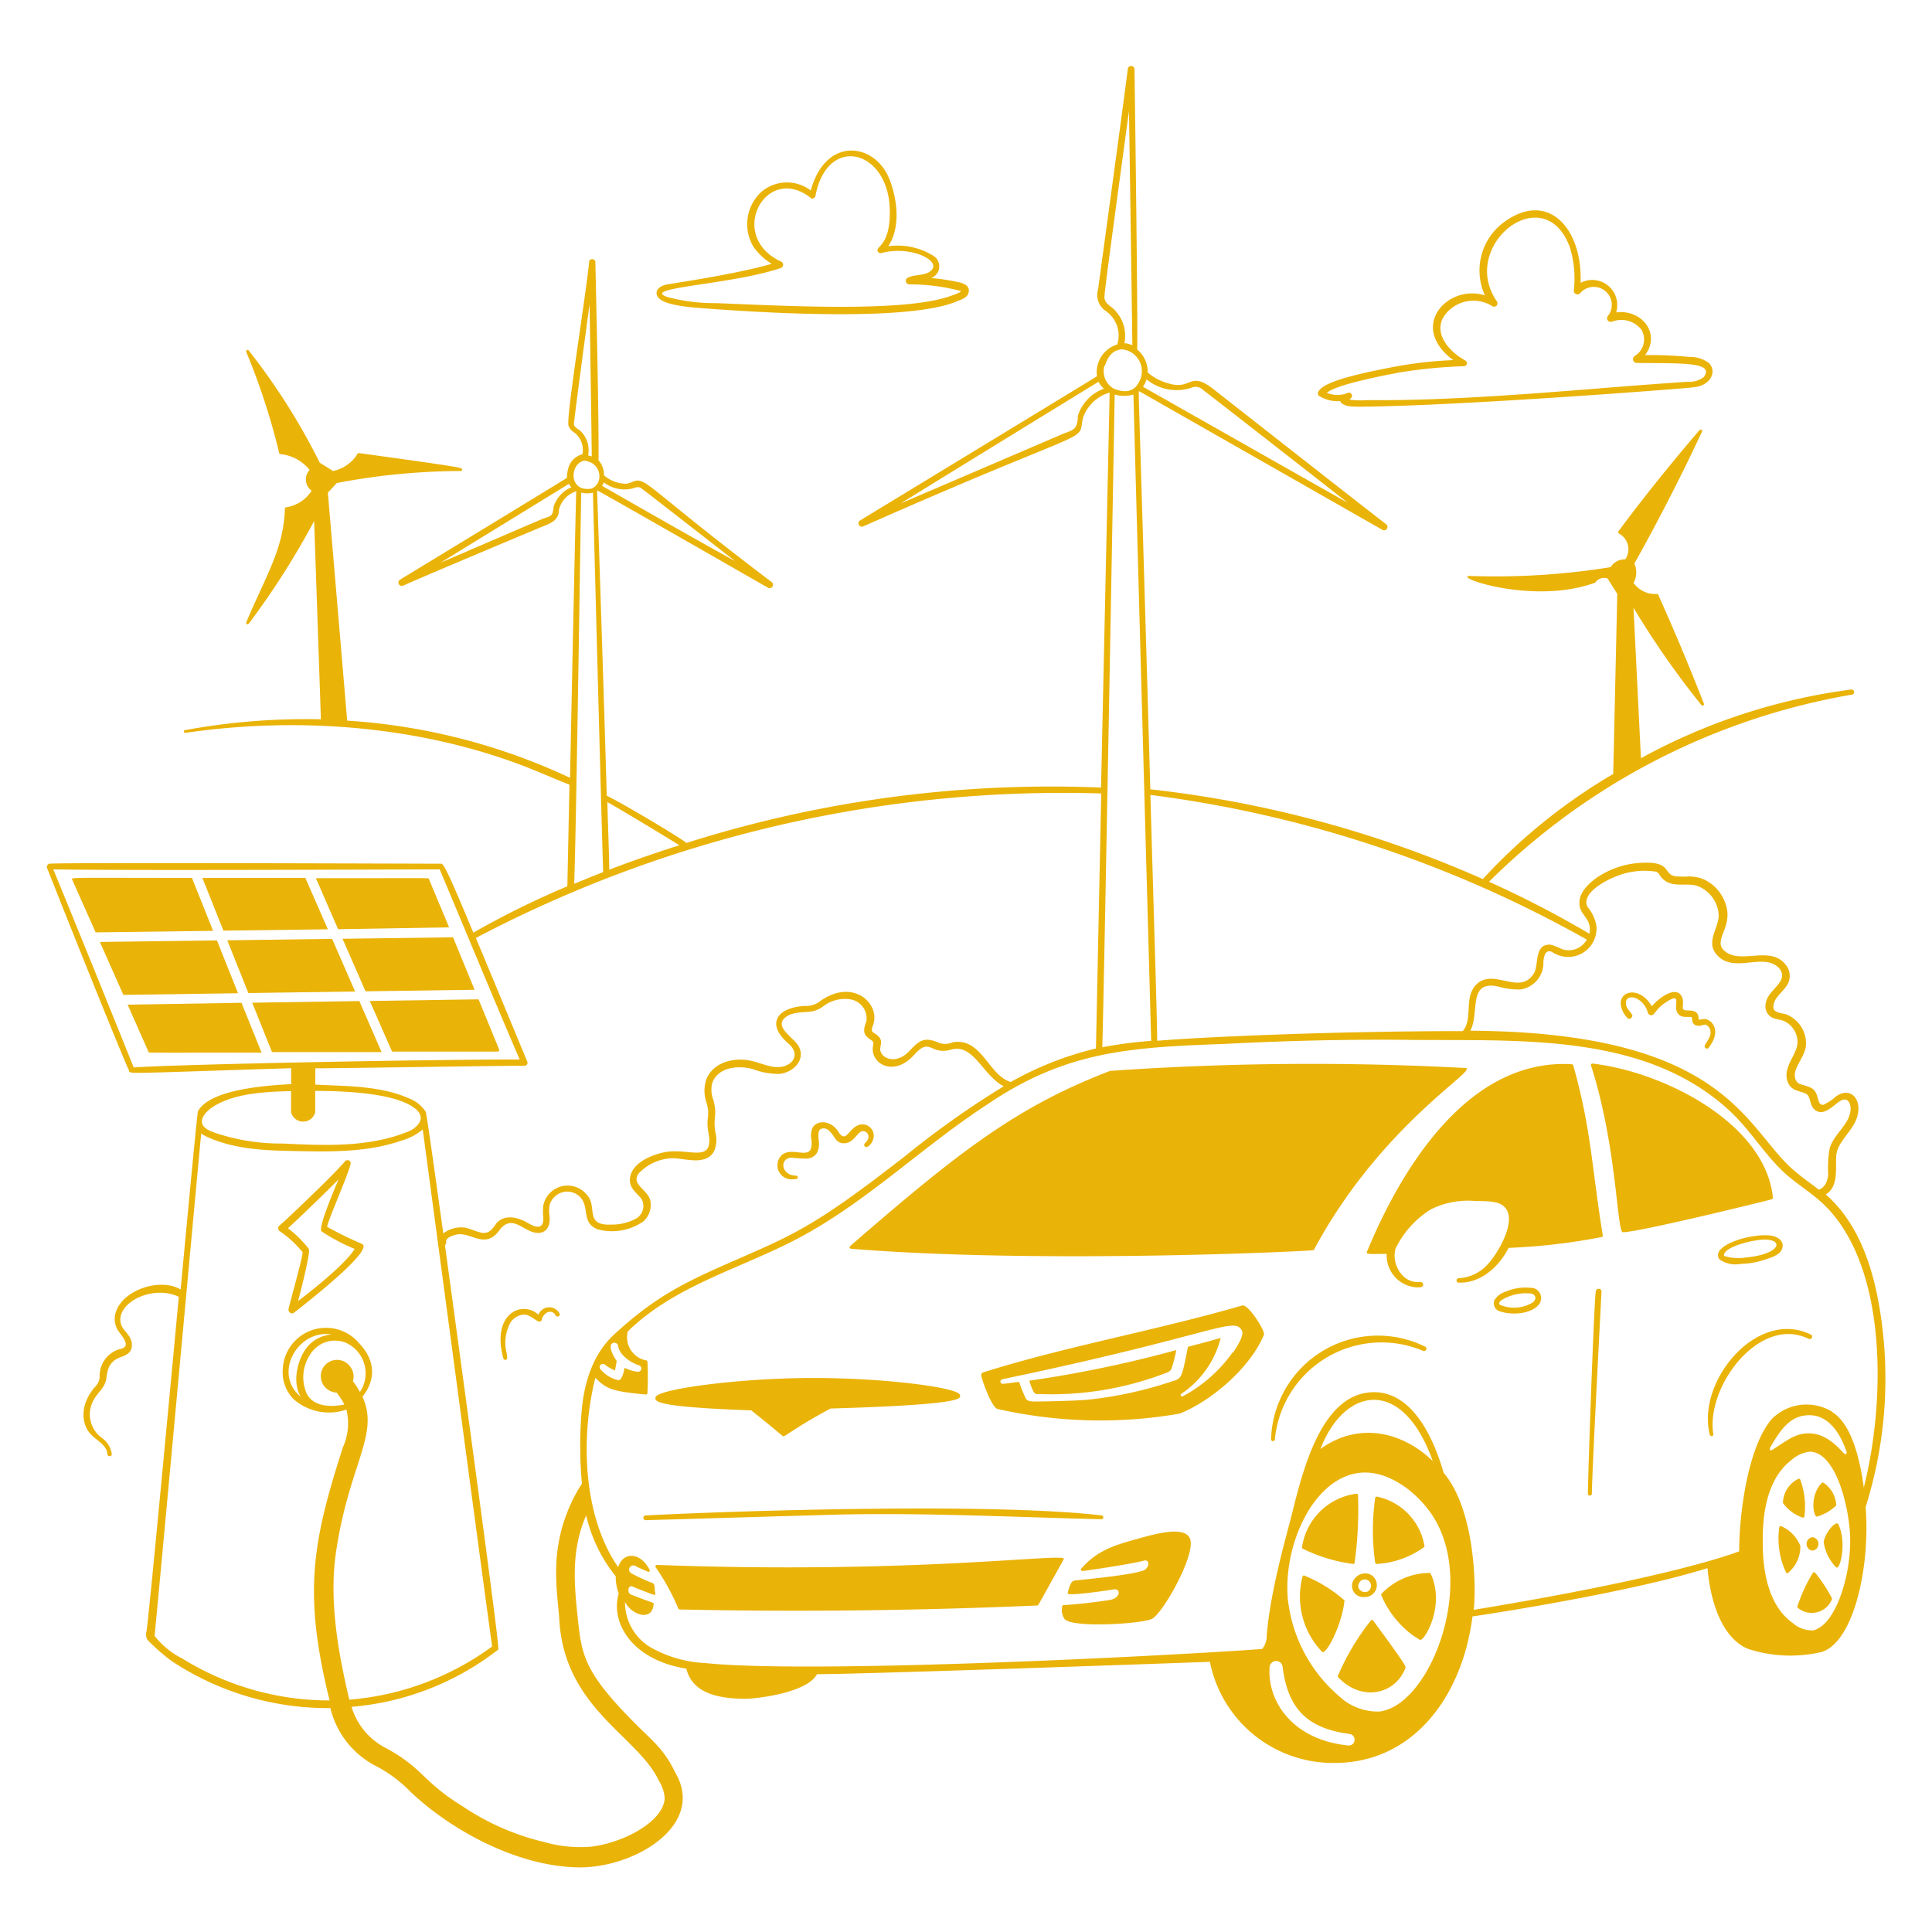 <svg xmlns="http://www.w3.org/2000/svg" viewBox="0 0 400 400" id="Eco-Friendly-Tech-3--Streamline-Milano.svg" height="400" width="400"><desc>Eco Friendly Tech 3 Streamline Illustration: https://streamlinehq.com</desc><g fill="#eab308"><path d="M145 63.78c11.48 0.88 42.12 2.9 52.74 -1.24 1 -0.48 2.7 -0.74 2.84 -2.24s-1.76 -1.8 -2.72 -2c0 0.28 -0.12 0.5 0 0a43.78 43.78 0 0 0 -5.08 -0.74 2.56 2.56 0 0 0 0.48 -4.58 14 14 0 0 0 -9.36 -2c2.68 -4 1.82 -10 0.2 -14 -3.04 -7.46 -13.14 -8.84 -16.24 2.46a8.12 8.12 0 0 0 -10.28 0.34 9.08 9.08 0 0 0 -1.58 11.32 12.68 12.68 0 0 0 3.78 3.52c-7.42 2.16 -20.24 4 -21.72 4.28 -2.22 0.48 -2.46 1.8 -1.82 2.64 1.1 1.46 5.04 1.94 8.76 2.24zm39.22 -19.68c0 7.06 -3.14 6.86 -2.46 8a0.62 0.62 0 0 0 0.7 0.3c6.4 -1.76 13.4 2 9.78 4 -1.28 0.68 -2.92 0.42 -4.36 1.12a0.74 0.74 0 0 0 0.36 1.36 40.32 40.32 0 0 1 10.7 1.38c0 0.24 -0.94 0.62 -2.5 1.14 -10 3.38 -35.56 1.82 -48.24 1.36a37.34 37.34 0 0 1 -10 -1.26c-5.9 -2 13.02 -2.48 23.42 -6a0.72 0.72 0 0 0 0.14 -1.32c-11.4 -5.24 -3.24 -20.44 6 -13.28a0.62 0.62 0 0 0 1.06 -0.3c2.48 -13.16 15.6 -9.52 15.4 3.5zm89.12 38a7.04 7.04 0 0 0 4.14 0.94 0.88 0.88 0 0 0 0.28 0.44c0.86 0.64 1.76 0.72 3.82 0.72 20.52 -0.14 67.26 -3.76 68.92 -4 3.9 -0.34 4.98 -3.46 3.28 -5.06a6.4 6.4 0 0 0 -4 -1.24 82.5 82.5 0 0 0 -9.18 -0.38c3.32 -4.44 -0.68 -9.54 -6 -8.84a5.18 5.18 0 0 0 -7.36 -6.12c0.44 -11.04 -6.52 -19.1 -15.52 -12.8a12.4 12.4 0 0 0 -4.28 15.4c-7.62 -2.42 -16 6.38 -6.56 13.4a83.62 83.62 0 0 0 -12 1.34c-8 1.52 -15.34 3.22 -16 5.38a0.64 0.64 0 0 0 0.46 0.82zm30 -7.5c-2.88 -1.52 -6.48 -5.12 -4.58 -8.8a7.36 7.36 0 0 1 10.2 -2.42 0.7 0.7 0 0 0 0.96 -0.98c-8 -11.46 9.74 -25.66 15.08 -11.26a21.86 21.86 0 0 1 0.84 9.02 0.76 0.76 0 0 0 1.28 0.58 3.72 3.72 0 0 1 5.72 4.76 0.76 0.76 0 0 0 0.86 1.12 5.28 5.28 0 0 1 6.14 1.64 4 4 0 0 1 -1.38 5.44 0.78 0.78 0 0 0 0.4 1.44c8.88 0.14 16.3 -0.32 13.88 2.94a4.8 4.8 0 0 1 -3.2 0.96c-20 1.26 -44.26 4 -66.52 3.8a16.92 16.92 0 0 1 -3.64 -0.1c0.3 -0.3 0.78 -0.6 0.42 -1.16a0.58 0.58 0 0 0 -0.74 -0.24 5.62 5.62 0 0 1 -4.34 0c1.84 -1.76 12.4 -3.72 15.1 -4.24a103.86 103.86 0 0 1 13.24 -1.28 0.62 0.62 0 0 0 0.18 -1.22zM58 254.96a22.16 22.16 0 0 1 4.64 4.28c0.12 0.72 -2.2 8.92 -2.9 11.74 -0.14 0.62 0.58 1.22 1.12 0.82 2.52 -2 17.02 -13.26 14 -14.3a72 72 0 0 1 -7.14 -3.5c0.2 -1.48 5.04 -12.28 4.88 -13.28a0.68 0.68 0 0 0 -1.16 -0.3c-2 2.48 -12.4 12.36 -13.58 13.32a0.74 0.74 0 0 0 0.14 1.22zm8.6 0a39.68 39.68 0 0 0 6.84 3.62c-2.1 3.34 -9.42 9.04 -11.72 10.78 0.66 -2.54 2.58 -10 2.22 -10.8a24.18 24.18 0 0 0 -4.32 -4.26c1.62 -1.46 7.68 -7.26 10.48 -10.14 -2.82 6.62 -4 10.24 -3.54 10.76zm205.4 3.86c14 -26.14 34.5 -37.54 31.38 -37.7a596.26 596.26 0 0 0 -73.56 0.6C210.4 229.18 198.52 238.46 176 258a0.32 0.32 0 0 0 0.18 0.54c39.16 3.2 95.82 0.48 95.82 0.28zm40.34 -0.46a126.24 126.24 0 0 0 19.26 -2.24 0.3 0.3 0 0 0 0.24 -0.34c-2.3 -14.14 -2.38 -22 -6.12 -35.22a0.32 0.32 0 0 0 -0.28 -0.22c-22.44 -1.34 -36.22 23.76 -42.44 38.86 -0.24 0.58 0.84 0.4 4.1 0.4a6.62 6.62 0 0 0 6.32 6.94c0.54 0 1.06 0 1.2 -0.36a0.6 0.6 0 0 0 -0.62 -0.78c-3.62 0.46 -6 -3.8 -5.06 -6.9a19.48 19.48 0 0 1 7.32 -8.12 17.22 17.22 0 0 1 9.22 -1.72c3.42 0 4.92 0.16 6 1.22 2.84 2.74 -1.56 9.86 -3.34 11.74a8.72 8.72 0 0 1 -6.12 3.02 0.46 0.46 0 0 0 0 0.92c4.56 0.12 8.3 -3.24 10.32 -7.2zm23.66 -3.24c3.14 0 27.74 -6 30.82 -6.82a0.32 0.32 0 0 0 0.24 -0.32c-1.5 -15.28 -22.3 -26 -37.34 -27.78a0.3 0.3 0 0 0 -0.32 0.38c5.4 16.8 5.34 34.54 6.6 34.54zM155.54 292c6.66 5.3 6.42 5.38 6.7 5.38s3.46 -2.44 9.72 -5.76c26.78 -0.78 26.8 -2 26.82 -2.6a0.5 0.5 0 0 0 -0.18 -0.42c-1.46 -1.5 -16.4 -3.38 -31.04 -3.3s-30.12 2.16 -31.68 3.76c-0.3 0.32 -0.32 0.82 0.44 1.14 1.34 0.64 5.68 1.32 19.22 1.8zM136 324a0.32 0.32 0 0 0 -0.26 0.48 45.6 45.6 0 0 1 4.7 8.56 0.28 0.28 0 0 0 0.28 0.18c23.78 0.54 50 0.24 74 -0.82 0.26 0 -0.16 0.62 5.54 -9.62 0.78 -1.42 -30.64 3.22 -84.26 1.22zm149.04 -0.2a18.44 18.44 0 0 0 9.76 -3.46 0.32 0.32 0 0 0 0.12 -0.3 12.6 12.6 0 0 0 -9.84 -10.18 0.32 0.32 0 0 0 -0.36 0.24 47.28 47.28 0 0 0 0 13.44 0.32 0.32 0 0 0 0.32 0.26zm-15.32 -3.16a33.18 33.18 0 0 0 10.44 3.16 0.3 0.3 0 0 0 0.3 -0.26 80.2 80.2 0 0 0 0.7 -14 0.3 0.3 0 0 0 -0.34 -0.28 13.08 13.08 0 0 0 -11.26 11.12 0.36 0.36 0 0 0 0.16 0.26zm4.02 21.36c0.78 0.7 4 -5.32 4.6 -10.42a0.3 0.3 0 0 0 0 -0.26 29.36 29.36 0 0 0 -8.26 -5.1 0.28 0.28 0 0 0 -0.4 0.2 16.42 16.42 0 0 0 4.06 15.58zm10.54 -6.5a0.28 0.28 0 0 0 -0.46 0 50.72 50.72 0 0 0 -6.8 11.4 0.3 0.3 0 0 0 0 0.32c4.98 5.28 12 3.52 14 -2 0.16 -0.5 -6.4 -9.22 -6.74 -9.72zM286 330a0.32 0.32 0 0 0 0 0.32 19.86 19.86 0 0 0 4.74 6.78 16.36 16.36 0 0 0 3.32 2.44c0.96 0 5.18 -7.14 2.16 -13.7a0.32 0.32 0 0 0 -0.28 -0.18A13.84 13.84 0 0 0 286 330zm86.72 -10a7.62 7.62 0 0 0 -3.88 -4 0.3 0.3 0 0 0 -0.46 0.22 16.58 16.58 0 0 0 1.42 9.38 0.28 0.28 0 0 0 0.46 0 7.12 7.12 0 0 0 2.48 -5.66l-0.02 0.06zm4.86 -0.82v0.14a9.52 9.52 0 0 0 2.58 5.2c0.88 0.58 2.22 -5.34 0.44 -8.96 -0.4 -0.8 -2.6 1.48 -3.02 3.62zm1.7 11.96a0.34 0.34 0 0 0 0 -0.24 30.22 30.22 0 0 0 -3.46 -5.26 0.3 0.3 0 0 0 -0.48 0 32 32 0 0 0 -3.18 6.88 0.28 0.28 0 0 0 0 0.32 4.52 4.52 0 0 0 7.12 -1.7zm-3.1 -17.14a9.56 9.56 0 0 0 4 -2.32 6 6 0 0 0 -2.6 -4.66 0.28 0.28 0 0 0 -0.38 0c-2.52 2.48 -1.82 6.98 -1.02 6.98zm-2.9 0.22a0.32 0.32 0 0 0 0.3 -0.24 16 16 0 0 0 -0.86 -7.64 0.32 0.32 0 0 0 -0.4 -0.16 5.7 5.7 0 0 0 -3.18 5 8.4 8.4 0 0 0 4.14 3.04zm-92.74 12.54a2.32 2.32 0 0 0 2 3.88 2.46 2.46 0 0 0 1.2 -4.64 2.68 2.68 0 0 0 -3.2 0.76zm0.96 0.8a1.3 1.3 0 0 1 2.36 0.84c-0.36 2.36 -3.66 0.88 -2.36 -0.84zm-46.56 -8.8c-4.44 1.22 -8 2.44 -11.06 6a0.3 0.3 0 0 0 0.24 0.5c0.38 0 10.32 -1.46 12.84 -2.18 1.42 -0.12 0.82 2 -0.66 2.2 -3.1 1 -13.68 1.88 -14 2s-0.72 0.46 -1.22 2.4a0.32 0.32 0 0 0 0 0.26c0.4 0.5 8.18 -0.64 9.4 -0.86 1.76 -0.28 1.4 1.8 -0.56 2.14 -2.6 0.46 -7.3 0.98 -9.72 1.1a0.3 0.3 0 0 0 -0.28 0.26 3.38 3.38 0 0 0 0.44 2.56c1.38 2 16.32 1.06 18.2 0 2.48 -1.46 9.5 -14.16 7.68 -16.84 -1.4 -2.3 -6.88 -0.8 -11.3 0.46zm-64.42 -5.1c19.56 -0.6 39.3 0.46 57.6 0.88a0.4 0.4 0 0 0 0 -0.78c-21.62 -2.58 -72.72 -1.12 -94.52 0a0.5 0.5 0 0 0 0 0.98zm124.64 -34.8a22.12 22.12 0 0 0 -32 19.2 0.4 0.4 0 0 0 0.78 0 22.18 22.18 0 0 1 30.8 -18.34 0.5 0.5 0 0 0 0.42 -0.86zm35.24 -11.54c-0.36 1.52 -1.68 39.52 -1.64 42a0.42 0.42 0 0 0 0.82 0c0 -4.16 2 -41.84 2 -42a0.6 0.6 0 0 0 -1.18 0zm23.6 29.72a0.36 0.36 0 0 0 0.72 -0.14c-1.56 -9.86 9.6 -24.7 19.76 -19.7a0.5 0.5 0 0 0 0.5 -0.86c-11.24 -5.58 -23.82 9.76 -20.98 20.7zm-37.14 -30.42a10.54 10.54 0 0 0 -5.22 0.84 4 4 0 0 0 -2.26 1.78 1.74 1.74 0 0 0 1.22 2.28c2.44 0.8 6.5 0.6 8.12 -1.58a2.14 2.14 0 0 0 -1.86 -3.32zm-0.24 1.16c1.22 0 1.76 1.04 0.72 1.88a7.46 7.46 0 0 1 -6.8 0.48c-0.34 -0.3 0 -0.78 0.46 -1.04a9.8 9.8 0 0 1 5.62 -1.32zm39.38 -7.04a5.74 5.74 0 0 0 4.36 0.94 17.36 17.36 0 0 0 5.1 -0.9c1.78 -0.58 2.88 -1.02 3.4 -2 0.82 -1.66 -0.72 -2.86 -2.54 -3 -4.32 -0.38 -12.32 2.22 -10.32 4.96zm5.26 -0.36a9.72 9.72 0 0 1 -4.32 -0.36c-0.3 -1.8 5.88 -3.38 8.5 -3.38 4 0.04 3.1 3.12 -4.28 3.74zM111.48 272.2c-3.44 -3.12 -9.82 -0.16 -7.26 9.06a0.42 0.42 0 0 0 0.48 0.28c0.48 -0.1 0.3 -0.64 0.2 -1.4a8.64 8.64 0 0 1 0.8 -6.34 3.72 3.72 0 0 1 2.56 -1.62c1.18 -0.12 2 0.74 3.12 1.38a0.52 0.52 0 0 0 0.78 -0.32 2.28 2.28 0 0 1 1.26 -1.58 1.26 1.26 0 0 1 1.58 0.62c0.22 0.56 1.08 0.24 0.86 -0.3a2.4 2.4 0 0 0 -4.38 0.22zm52.96 -28.08c0.36 0 0.78 0 0.74 -0.4a0.4 0.4 0 0 0 -0.36 -0.32c-3.14 0 -3.52 -3.66 -0.9 -3.72a28.26 28.26 0 0 0 3.26 0.2c2.24 -0.32 2.62 -2.22 2.26 -4.42 0 -1 0 -1.84 1.1 -1.84s1.74 1.24 2.42 2.14a2 2 0 0 0 1.72 0.94c2.12 0 2.7 -2.22 3.8 -2.5a1.14 1.14 0 0 1 1.28 0.82c0.36 1.32 -1.28 1.62 -0.72 2.32s2.62 -1.44 1.56 -3.36a2.36 2.36 0 0 0 -3.02 -0.98c-2 0.9 -2.46 3.74 -4 1.32s-4.36 -2.48 -5.32 -0.88A4.12 4.12 0 0 0 168 236c0.48 4.82 -3.48 1.26 -6 3.02a2.92 2.92 0 0 0 2.44 5.1zm173.34 -33.44c0.78 -0.68 -1.16 -1.46 -1.16 -3 0 -2.2 3.64 -1.28 4.56 2a0.72 0.72 0 0 0 0.54 0.5c0.88 0.16 0.88 -1.1 2.98 -2.52 3.58 -2.42 1.88 0.26 2.44 1.68s1.7 1.18 2.9 1.2c0.36 0 0.22 0.2 0.32 0.78 0.16 0.9 0.94 1.22 1.84 1s0.88 -0.26 1.24 0a1.58 1.58 0 0 1 0.66 0.98c0.42 1.76 -1.8 3.12 -0.98 3.68a0.42 0.42 0 0 0 0.6 0c2.76 -3.54 0.82 -5.76 -0.68 -6a4.5 4.5 0 0 0 -1.12 0.14c-0.22 0 -0.24 0 -0.26 -0.42 -0.22 -2.42 -3.12 -0.84 -3.26 -2 0 -0.76 0.2 -1.54 -0.2 -2.36 -1.1 -2.28 -4.52 0 -6.2 2 -2.36 -4 -6.32 -3.38 -6.46 -0.7a4.76 4.76 0 0 0 1.54 3.24 0.5 0.5 0 0 0 0.7 -0.2zm37.48 110.36a1.4 1.4 0 0 0 0 -2.78 1.4 1.4 0 0 0 0 2.78zm-118.04 -50.76c-17.76 5.16 -36.8 8.52 -53.66 13.86a0.62 0.62 0 0 0 -0.4 0.7c0.28 1.34 2.22 6.56 3.34 6.86a96.1 96.1 0 0 0 37.72 0.98c6.26 -2.46 14.5 -9.24 17.46 -16.32 0.32 -0.84 -3.26 -6.36 -4.46 -6.08zm-2 9.7a30.2 30.2 0 0 1 -10.32 9.1 0.3 0.3 0 0 1 -0.3 -0.52 19.74 19.74 0 0 0 8.14 -11.56c-7.7 2.2 -6.72 1.6 -6.86 2.24 -1.24 6.16 -1.2 6.14 -3.24 6.76a81.32 81.32 0 0 1 -17.48 3.8c-2.92 0.26 -10.46 0.4 -11.26 0.36s-1.24 -0.18 -1.48 -0.54a29.44 29.44 0 0 1 -1.42 -3.52l-3.16 0.4c-0.8 0.1 -1.06 -0.78 -0.14 -0.98 42.78 -8.96 47.62 -12.9 49.3 -10.24 0.4 0.52 0.48 1.54 -1.7 4.72z" stroke-width="1"></path><path d="M213.1 285.86c0.96 3.04 1.24 2.76 2 2.76a66 66 0 0 0 25.76 -4.16c0.76 -0.28 1.52 -0.44 1.76 -1.3a33.44 33.44 0 0 0 0.92 -3.64 250.58 250.58 0 0 1 -30.44 6.34zM44.92 194.7l-24.24 0.32 4.86 10.96 23.74 -0.34 -4.36 -10.94zm2.14 -0.02 4.36 10.92 22.1 -0.32 -4.76 -10.9 -21.7 0.3zm-0.8 -2 21.62 -0.28 -4.66 -10.64H41.9l4.36 10.92zm28.14 14.58 -22.18 0.34 4.1 10.22H79l-4.6 -10.56zm-24.4 0.36 -23.58 0.38 4.34 9.8c0 0.2 -1.38 0.14 23.4 0.14zm-5.88 -14.9 -4.38 -10.96c-26.24 0 -25.02 -0.18 -24.76 0.44l4.82 10.84zm49.68 1.34 -22.88 0.3 4.76 10.88 22.58 -0.32 -4.46 -10.86zm9.54 23.22 -4.26 -10.38 -22.52 0.34 4.62 10.48h21.88a0.34 0.34 0 0 0 0.28 -0.44zM70 192.38 92.98 192l-4.18 -10c0 -0.28 1.22 -0.18 -23.4 -0.18z" stroke-width="1"></path><path d="M390 277.5c-1.04 -10.94 -3.7 -22.94 -12 -30.2 2.68 -1.6 2 -5.28 2.16 -7.82 0.12 -3.34 4 -5.52 4.52 -9.02 0.58 -3.08 -1.68 -5.5 -4.56 -3.46a9.88 9.88 0 0 1 -2.54 1.7c-0.8 0.24 -1.02 -0.58 -1.26 -1.48 -0.46 -1.64 -1.04 -2 -2.72 -2.5 -0.84 -0.22 -1.5 -0.36 -1.82 -1.16 -0.92 -2.26 1.84 -4.4 2.12 -7.06a6.46 6.46 0 0 0 -4.18 -6.52c-1.78 -0.42 -2.92 -0.42 -2.46 -2.24 0.4 -1.4 1.72 -2.28 2.58 -3.54a3.62 3.62 0 0 0 0.2 -4c-3.1 -4.86 -9.56 -0.32 -13 -3.32 -2.32 -2 1.18 -4.48 0.54 -8.48a8.6 8.6 0 0 0 -4.78 -6.32 8 8 0 0 0 -3.82 -0.58c-2.86 0 -2.98 -0.1 -4 -1.5s-3.02 -1.4 -4.52 -1.38a17.88 17.88 0 0 0 -9.76 3.02c-2.84 2 -4 4 -3.64 6s2.62 2.8 2 5.68a210.3 210.3 0 0 0 -20.78 -10.76 140.4 140.4 0 0 1 75.22 -38.76c0.64 -0.12 0.42 -1.12 -0.24 -1.04a123.72 123.72 0 0 0 -43.52 14.22l-1.54 -31.16A177.06 177.06 0 0 0 352.28 146a0.3 0.3 0 0 0 0.5 -0.3 493.14 493.14 0 0 0 -9.46 -22.56 0.26 0.26 0 0 0 -0.3 -0.16 5.52 5.52 0 0 1 -4.82 -2.3 4.46 4.46 0 0 0 0.18 -4c4.84 -8.62 9.8 -18.32 14 -27.32a0.3 0.3 0 0 0 -0.5 -0.32c-5.68 6.6 -11.64 14 -16.8 20.96a0.34 0.34 0 0 0 0.1 0.46 3.68 3.68 0 0 1 1.3 5.36 3.32 3.32 0 0 0 -3 1.6 149.78 149.78 0 0 1 -29.3 1.82c-3.18 0.3 13.48 6 26 1.42a0.32 0.32 0 0 0 0.16 -0.12 2.16 2.16 0 0 1 2.5 -0.76l2 3.18 -0.84 37.28A117.16 117.16 0 0 0 307 182a233.24 233.24 0 0 0 -68.84 -18.58c-2.52 -88.72 -2.56 -82.12 -2.26 -82.4l50.32 28.68a0.7 0.7 0 0 0 0.72 -1.2c-4.8 -3.68 -35.8 -28 -35.8 -28 -4.96 -3.84 -4.46 0.46 -9.4 -1.18a10.56 10.56 0 0 1 -4.12 -2.2 6 6 0 0 0 -2.18 -4.76c0.18 -5.22 -0.54 -57.58 -0.56 -58.12a0.7 0.7 0 0 0 -1.38 0c-0.66 5.5 -6.12 45.38 -6.16 45.68a4 4 0 0 0 1.64 4.5 6.16 6.16 0 0 1 2.34 6.9 6 6 0 0 0 -4.2 6.58C223.74 80 179.82 106.68 178 107.8a0.7 0.7 0 0 0 0.68 1.2c48.86 -21.6 44.42 -16.96 45.5 -22.36a8.24 8.24 0 0 1 5.56 -5.36l-1.78 81.78a249.7 249.7 0 0 0 -85.82 11.46c-1.7 -1.32 -12.88 -8 -16.52 -9.78 -0.62 -22.1 -2 -63.22 -2 -63.22 3.74 2 34.76 19.82 35.46 20.2a0.7 0.7 0 0 0 0.72 -1.18c-25.86 -19.6 -26 -21.76 -28.6 -20.88a5.86 5.86 0 0 1 -1.56 0.5 7.1 7.1 0 0 1 -4.6 -1.76 4.56 4.56 0 0 0 -1.04 -3.02c-0.26 -0.34 0.3 3.78 -0.74 -41.28A0.7 0.7 0 0 0 122 54c-0.66 7.02 -4.82 32.32 -4.3 34.12a2.68 2.68 0 0 0 1.06 1.34 4.48 4.48 0 0 1 1.82 4.6 4 4 0 0 0 -2.98 3.14 6.48 6.48 0 0 0 -0.22 1.74C114.78 100.58 84 119.3 82.84 120a0.7 0.7 0 0 0 0.7 1.22c5.24 -2.36 28.82 -12.22 28.82 -12.22 1.6 -0.62 3.4 -1.3 3.36 -3.46a5.46 5.46 0 0 1 3.58 -3.84c-0.14 4.42 -0.82 36.54 -1.28 59.34a127.36 127.36 0 0 0 -46.14 -11.84l-4 -47.2 1.86 -2a138.52 138.52 0 0 1 25.64 -2.48 0.3 0.3 0 0 0 0.3 -0.26c0 -0.42 1.26 -0.34 -21.4 -3.46a0.3 0.3 0 0 0 -0.28 0.2 7.78 7.78 0 0 1 -5.04 3.52l-2.76 -1.72a134 134 0 0 0 -14.68 -23.2 0.3 0.3 0 0 0 -0.52 0.3 139.1 139.1 0 0 1 6.8 20.88 0.32 0.32 0 0 0 0.3 0.24 8.88 8.88 0 0 1 6 3.28 2.88 2.88 0 0 0 0.42 4.3 7.68 7.68 0 0 1 -5.28 3.44 0.26 0.26 0 0 0 -0.26 0.28c-0.22 8.3 -4 14 -8 23.54a0.3 0.3 0 0 0 0.5 0.3 164.76 164.76 0 0 0 13.56 -21.28l1.4 41.04a138.66 138.66 0 0 0 -28 2.22 0.3 0.3 0 1 0 0 0.58c25.26 -3.66 50.52 -0.88 71.34 7.4 1.3 0.5 6.68 2.8 8.12 3.34 -0.22 10.5 -0.38 18.78 -0.44 21.04a180.7 180.7 0 0 0 -19.46 9.6c-3.8 -9.1 -6 -14.28 -6.6 -14.28 -3.2 0 -78.3 -0.28 -81.18 0a0.7 0.7 0 0 0 -0.5 0.82c4.36 11.08 16 40.12 17 42 0.12 0.78 -1.22 0.6 33.56 -0.48v3.3c-11.08 0.54 -17.56 2.44 -19.3 5.62 -0.18 0.32 -3.56 36.68 -3.58 36.9 -4.16 -2.48 -11.84 0 -13.38 4.58a4.46 4.46 0 0 0 0.62 4.2c1.44 1.88 2.26 3.18 0 3.6a5.74 5.74 0 0 0 -4 5.86 3.34 3.34 0 0 1 -1.04 2c-3.24 3.8 -2.76 8 -0.52 10 1.2 1.16 3.08 2.12 3.16 3.84 0 0.58 0.94 0.56 0.9 0a4.86 4.86 0 0 0 -2 -3.32 6 6 0 0 1 -1.68 -8c0.82 -1.52 2.32 -2.46 2.56 -4.36s0.58 -3.58 3.08 -4.44c1.2 -0.42 2.24 -1 2.2 -2.52 0 -2 -1.88 -2.8 -2.28 -4.36 -1.1 -4.4 6.7 -8.16 12 -5.56 -0.84 8.84 -6.32 68 -6.72 69.38a2.16 2.16 0 0 0 0.26 1.66 40.42 40.42 0 0 0 4.92 4.32 58.48 58.48 0 0 0 32.92 9.78 18.32 18.32 0 0 0 9.44 12 27.86 27.86 0 0 1 7.1 5.28c7.84 7.5 21.66 15.52 34.88 15.7 11.52 0.14 26.38 -8.74 20 -19.6 -2.16 -4.56 -4.48 -6.4 -7.74 -9.62 -11.5 -11.4 -11.66 -14.86 -12.52 -22.94 -0.78 -7.38 -1.18 -13.86 1.8 -20.72a31.42 31.42 0 0 0 6.12 12.62 9.66 9.66 0 0 0 0.62 3.56c-1.72 5.78 2.42 13.68 14 15.56 1.28 5.22 6.82 6.2 12.2 6.24 2.12 0 12.76 -1.18 14.86 -5.1 9.8 0 76.5 -2.38 81.34 -2.56a26 26 0 0 0 25.78 20.94c16.48 0 26.52 -14 28.58 -30.34 3.52 -0.48 32.86 -5.02 48.66 -10 0.24 2.98 1.5 13.7 8.28 16.68a28.22 28.22 0 0 0 15.44 0.66c6.56 -2.16 10 -17.54 9.02 -30a88.38 88.38 0 0 0 3.74 -34.5zM125.02 99.88a7.08 7.08 0 0 0 6 1.24c0.78 -0.28 1.2 -0.4 1.8 0 0.94 0.68 13.5 10.48 19.36 15.04 -7.62 -4.16 -24.44 -13.8 -27.54 -15.58a3.24 3.24 0 0 0 0.38 -0.7zm-10.38 4.94c-0.24 1.82 -0.26 2 -2 2.48 -1.02 0.4 -21.4 9.2 -21.46 9.22l26.6 -16.34a3.54 3.54 0 0 0 0.52 0.7 6.6 6.6 0 0 0 -3.66 3.94zm215.88 86.9a8.28 8.28 0 0 0 -1.88 -4c-1.2 -2.7 3.3 -5.24 6 -6.3a15.56 15.56 0 0 1 8.26 -0.94 1.56 1.56 0 0 1 0.76 0.76c2 2.96 5.3 1.34 7.8 2.2a6.84 6.84 0 0 1 4.36 5.78c0.24 2.72 -2.82 5.74 -0.38 8.44 3.58 4.12 9.78 -0.74 13.02 2.92 2 2.72 -2.54 4.32 -2.88 7.18a2.62 2.62 0 0 0 1.7 3.08c0.7 0.24 1.42 0.26 2 0.52a4.78 4.78 0 0 1 2.86 4.72c-0.24 2.6 -3.42 5.22 -1.82 8.34 0.76 1.46 2.46 1.46 3.54 2s0.74 2.3 1.74 3.22c1.86 1.76 4 -0.82 5.3 -1.64s2.12 -0.12 2.24 1.28c0.16 3.36 -3.44 5.3 -4.34 8.52a23.72 23.72 0 0 0 -0.3 5.3c0 0.78 -0.38 2.62 -1.84 3.18h-0.14c-1.7 -1.34 -3.5 -2.54 -5.14 -4 -10 -8.44 -13.58 -28.58 -66.98 -28.88 2 -3.54 -0.62 -10.52 5.72 -9.16a15.62 15.62 0 0 0 4.62 0.62 5.54 5.54 0 0 0 4.8 -5.78c0.16 -1.42 0.48 -2.5 1.78 -2a5.88 5.88 0 0 0 9.2 -5.36zm-2 2.82a4.28 4.28 0 0 1 -5.04 2 17.06 17.06 0 0 0 -2.36 -0.94c-3.56 -0.34 -2.48 4.14 -3.52 5.88 -2.94 4.84 -8.36 -1.26 -12 2.4 -2.58 2.72 -0.56 7.08 -2.76 9.6 -26.82 0 -53.6 1.2 -63.26 2 0 -4.5 -0.74 -27.24 -1.4 -50.9a248.12 248.12 0 0 1 90.36 29.96zm-91.14 -116a9.78 9.78 0 0 0 9.22 1.76 2.18 2.18 0 0 1 2.42 0.38c1.38 1.04 21.88 17.02 30 23.4 -10.42 -5.86 -38 -21.54 -42.38 -24a6.64 6.64 0 0 0 0.76 -1.56zM230 63.5c-0.74 -0.58 -1.32 -1.04 -1.34 -2s1.7 -13.56 5.08 -38.5c0.18 11.36 0.64 43.18 0.7 48.48a6.14 6.14 0 0 0 -1.64 -0.44 7.62 7.62 0 0 0 -2.8 -7.54zm-6.82 22.84c-0.22 2.42 -0.68 2.6 -2.9 3.4l-33.82 14.5c9.68 -6 36.62 -22.54 40.98 -25.2a5.42 5.42 0 0 0 1.1 1.44 8.8 8.8 0 0 0 -5.46 5.86zm5.6 -10.66c0.58 -1.86 1.68 -3.34 3.62 -3.34a4.52 4.52 0 0 1 3.6 6.38c-0.86 2 -2.42 2.9 -5.34 1.78a4.14 4.14 0 0 1 -1.98 -4.82zm2 6a6.76 6.76 0 0 0 3.88 0c0.28 10.68 3.48 126.98 3.68 133.82a90 90 0 0 0 -10.12 1.32c0.34 -10.72 2.44 -127.46 2.56 -135.2zM140.66 175c-5.08 1.62 -10 3.32 -14.52 5.06 0 -2.12 -0.2 -7.26 -0.4 -14 3.46 1.94 12.4 7.36 14.92 8.94zm-20.84 -86c-0.9 -0.7 -0.96 -0.84 -1 -1.16 0 -0.76 2.3 -17.86 3.24 -24.84 0.14 8.38 0.42 27.52 0.46 31.5a3.28 3.28 0 0 0 -0.76 -0.2 5.56 5.56 0 0 0 -1.94 -5.4zm1.54 6.46a3.18 3.18 0 0 1 2.52 4.32 2.62 2.62 0 0 1 -1.42 1.38c-5.06 0.84 -4.46 -5.8 -1.1 -5.8zM120.34 102a5.16 5.16 0 0 0 2.42 0s1.84 71.04 2.12 78.56c-2 0.78 -4 1.6 -6 2.42 0.48 -13.9 1.28 -72.62 1.46 -80.98zM228 164.28c-0.56 26.58 -1.02 49.68 -1.1 52.8a67.84 67.84 0 0 0 -17.64 6.94c-4.66 -1.42 -6 -9.26 -12 -8.22a4 4 0 0 1 -2.68 0.18c-3.16 -1.42 -4.2 -0.64 -6.32 1.64 -2.58 2.72 -5.62 1.72 -6 -0.16 -0.16 -1.06 0.92 -2.18 -1.04 -3.42 -0.76 -0.48 -0.9 -0.58 -0.46 -1.82 1.58 -4.34 -4 -9.74 -10.8 -5.06a4.66 4.66 0 0 1 -3.28 1.1c-5.84 0.32 -8.16 3.74 -3.46 7.78 2.82 2.42 0.6 5.12 -2.64 4.88 -1.78 -0.12 -3.74 -1.1 -5.74 -1.42 -3.14 -0.5 -7.14 0.5 -8.56 3.86a7.36 7.36 0 0 0 0 4.94c0.86 3.08 -0.22 2.86 0.4 6.24 1.2 6.52 -4 3.06 -9 4 -2.7 0.5 -7.7 2.44 -7.24 6.3 0.3 1.6 1.74 2.4 2.48 3.58a3 3 0 0 1 -1.28 3.9 10.54 10.54 0 0 1 -5.16 1.22c-5.6 0.22 -2.64 -3.74 -5.02 -6.22a5.12 5.12 0 0 0 -8.98 2.32 10.34 10.34 0 0 0 0 2.38c0.14 2.18 -1.08 2.42 -2.94 1.32 -2.92 -1.74 -5.4 -1.72 -6.82 0 -2 3.18 -3.22 1.66 -6.36 0.84a6 6 0 0 0 -4.58 1.2c-2 -14.38 -3.46 -24.86 -3.64 -25.2a7.16 7.16 0 0 0 -3.52 -2.8c-6 -2.62 -12.86 -2.48 -19.34 -2.82v-3.38c4.78 0 37.58 -0.52 43.34 -0.54a0.6 0.6 0 0 0 0.54 -0.86c-0.12 -0.26 -7.86 -19 -10.64 -25.58A260.74 260.74 0 0 1 228 164.28zM27.68 221C22.58 208.32 16.78 194 11.04 180c16.6 0.26 70 0 80 0 2.14 5.06 13.06 31.34 16.56 39.36 -18.14 -0.04 -69.84 0.96 -79.92 1.64zm16.96 7.82c4.4 -2.52 10.42 -2.78 15.62 -2.92v4.38a2.58 2.58 0 0 0 5 0v-4.42c5.28 0 14.66 0.34 19.32 2.78 1.7 0.88 2.54 1.84 2.52 2.82 0 1.42 -1.84 2.5 -2.26 2.68 -8.24 3.46 -17.38 3.04 -26.22 2.62a43.02 43.02 0 0 1 -13.42 -2c-1.32 -0.42 -3.32 -1.06 -3.4 -2.46s1.52 -2.72 2.84 -3.48zm24.92 92.6c2.66 -18.22 9.1 -24.4 5.48 -32.24 1.44 -1.78 4 -6.16 -0.74 -11.14a8.96 8.96 0 0 0 -15.76 5.54 8 8 0 0 0 2.14 6 11.06 11.06 0 0 0 11.04 2.26 12 12 0 0 1 -0.72 7.8c-6.44 20 -8.2 30.36 -2.76 52.42a57.76 57.76 0 0 1 -30.5 -8.68 16.86 16.86 0 0 1 -5.74 -4.7c0.34 -2.78 9.3 -100.58 9.66 -104a7.08 7.08 0 0 0 1.36 0.76c5.82 2.6 12.14 2.76 18.46 2.88 7.38 0.16 14.8 0.22 21.74 -2.2a12.12 12.12 0 0 0 4.3 -2.26c0.96 6.88 13.84 103.74 14.38 107.02a57.88 57.88 0 0 1 -29.58 11.02c-2.32 -9.78 -4.22 -20.58 -2.76 -30.48zm-3.14 -36.48a3.42 3.42 0 0 0 3.26 3.38 15.8 15.8 0 0 1 1.62 2.46c-1.28 0.28 -6 1.08 -7.76 -2.16a8.48 8.48 0 0 1 0.82 -8.4A6 6 0 0 1 71.6 278a6.94 6.94 0 0 1 2.92 10.2 16.56 16.56 0 0 0 -1.46 -2.24 3.3 3.3 0 0 0 -0.46 -2.88 3.36 3.36 0 0 0 -6.18 1.86zm-4.16 4.22c-5.8 -4.68 -0.68 -14 6.44 -12.88a7.48 7.48 0 0 0 -4.7 2.16c-2.28 2.36 -3.68 7.56 -1.74 10.72zm58.22 18a33.68 33.68 0 0 0 -4.34 10c-1.52 6.14 -1.02 11.14 -0.38 17.46 0.72 18.96 16.22 24.64 20.62 34a8 8 0 0 1 1.24 3.72c-0.28 4.72 -8.3 9.16 -15.3 10a27.02 27.02 0 0 1 -9.54 -0.94 51.24 51.24 0 0 1 -16.96 -7.4c-8.38 -5.14 -8 -7.72 -15.76 -12a14.18 14.18 0 0 1 -7.28 -8.62 57.06 57.06 0 0 0 30.28 -11.78c0.22 -0.2 1.26 5.52 -10.94 -83.8a0.7 0.7 0 0 0 0.24 -0.68c-0.14 -0.86 1.44 -1.38 2.3 -1.54 2.86 -0.52 5.78 3.14 8.68 -0.8s5.28 0.86 8.44 0.46c1.44 -0.18 2.18 -1.46 2 -3.44a6.98 6.98 0 0 1 0 -2.24 3.78 3.78 0 0 1 5.36 -2.44c3.58 2 0.68 5.84 4.6 7.4a11.44 11.44 0 0 0 9.44 -1.62 4.58 4.58 0 0 0 1.46 -4.34c-0.58 -2.34 -4 -3.26 -2.44 -5.58a10 10 0 0 1 7.1 -3.18c2.42 0 7 1.68 8.6 -1.58a6.22 6.22 0 0 0 0.2 -3.86c-0.52 -3.28 0.5 -3.14 -0.42 -6.68a5.7 5.7 0 0 1 -0.24 -3.36c1.14 -3.54 5.68 -3.78 8.52 -2.94a15 15 0 0 0 5.42 0.96c2.98 -0.3 5.56 -3.08 3.9 -5.84 -0.98 -1.66 -4.8 -3.74 -2.92 -5.64 1.5 -1.5 4 -1.16 5.88 -1.48a6.26 6.26 0 0 0 2.4 -1.18 7.28 7.28 0 0 1 5.78 -1.22 4 4 0 0 1 2.96 4.44c-0.66 1.84 -0.88 2.76 1.1 4 0.4 0.28 0.36 0.6 0.26 1.2 -0.58 3.6 4.28 6.5 8.54 1.76 3.42 -3.8 3.16 0.2 7.72 -1.08s6.6 5.5 10.82 7.6a185.68 185.68 0 0 0 -20.4 14.44c-18 14 -22.44 16 -34.48 21.26 -10.92 4.76 -17.02 7.6 -25.84 15.74 -5.52 5.1 -6.34 12.72 -6.62 15.22a85.08 85.08 0 0 0 0 15.6zm6 -28.1a0.78 0.78 0 1 1 1.5 -0.38c0.42 2.38 3.54 3.8 4.34 4a0.72 0.72 0 0 1 0.46 0.78 0.7 0.7 0 0 1 -0.78 0.54 7.5 7.5 0 0 1 -2.68 -0.82c-0.2 1.06 -0.6 2.58 -1.26 2.58a6.7 6.7 0 0 1 -3.76 -2.3 0.66 0.66 0 0 1 1.04 -0.84 10.54 10.54 0 0 0 2 1.14c0.1 -0.64 0.26 -1.52 0.34 -2a7.88 7.88 0 0 1 -1.28 -2.7zm152.7 82.32c-11.42 -1.1 -16.86 -9.02 -16.32 -16.28a1.36 1.36 0 0 1 2.66 -0.22c1.08 8.9 5.08 12.94 13.9 14.12a1.2 1.2 0 0 1 -0.32 2.38zm6.6 -7.04a11.58 11.58 0 0 1 -8.46 -3.1 30.88 30.88 0 0 1 -10.68 -20.1c-1.02 -11.18 5.2 -25.04 14.76 -26.2 6.12 -0.72 12.26 4.24 15.38 9.14 8.9 14.16 -0.78 38.9 -11.08 40.26zm-12.4 -54.34c5 -12.96 17.04 -15.02 23.26 2.5 -6.52 -6.3 -15.58 -8.08 -23.26 -2.5zm101.68 37.54a5.7 5.7 0 0 1 -3.74 -1.4c-6.32 -4.32 -6.36 -14 -6.36 -17.08s0 -12.3 6 -16.82a6.62 6.62 0 0 1 3.72 -1.68c5.48 0 8.32 11.86 8.38 18.16 0.08 8.34 -3.4 18.36 -8 18.88zm-8.62 -37.74c2.14 -3.7 4.22 -7.04 8.62 -6.78s6.6 5.48 7.28 7.68a0.3 0.3 0 0 1 -0.5 0.28c-1.88 -2 -3.9 -4 -6.92 -4.2s-4.74 1.32 -8 3.42a0.3 0.3 0 0 1 -0.48 -0.34zm12.94 -7.48a10.16 10.16 0 0 0 -12.52 1.44c-4.98 5.7 -6.8 19.74 -6.78 27.42 -1.64 0.64 -14.74 5.5 -54.96 12.12 0.58 -5.2 0.14 -20.84 -6.22 -28.36 -3.46 -11.78 -9.04 -17.64 -16 -16.58 -9.64 1.48 -13.26 16.44 -15.46 25.26 -0.92 3.74 -4.44 15.62 -5.18 25.02a4.24 4.24 0 0 1 -0.94 2.76c-16.46 1.26 -92.74 5.26 -115.3 2.92a25.24 25.24 0 0 1 -11.4 -3.3 10.86 10.86 0 0 1 -5.22 -9.36 5.12 5.12 0 0 0 3.54 2.68c1.84 0.12 2.24 -1.04 2.4 -2.2a0.3 0.3 0 0 0 -0.2 -0.32c-0.6 -0.2 -4 -1.46 -4.52 -1.68 -0.92 -0.46 -0.54 -2.12 0.42 -1.64 0.46 0.24 3.78 1.52 4.26 1.66a0.24 0.24 0 0 0 0.28 0c0.18 -0.14 0.1 -0.34 0 -0.66 0 -0.98 -0.12 -1.6 -0.38 -1.7a38.22 38.22 0 0 1 -4.38 -2 0.88 0.88 0 1 1 0.76 -1.58 18.78 18.78 0 0 0 1.88 0.88c0.64 0.28 0.82 0.44 1.02 0.24a0.3 0.3 0 0 0 0 -0.34c-1.72 -3.46 -5.36 -4 -6.5 -0.54 -7.42 -10.72 -7.74 -27.22 -4.72 -39.2 2.34 2.38 3.64 2.82 10.46 3.46a0.28 0.28 0 0 0 0.32 -0.26 59.82 59.82 0 0 0 0 -6.56 0.3 0.3 0 0 0 -0.24 -0.24 4.86 4.86 0 0 1 -3.82 -6c10.18 -10 24.72 -13.32 36.96 -20.2 13.48 -7.54 24.6 -18.44 37.5 -26.82 16 -10.86 29.06 -11.82 48.98 -12.5 13.26 -0.7 26.3 -0.98 38.72 -0.84 23.06 0.2 48.78 -1.44 66.22 14.92 4 3.78 6.9 8.68 10.96 12.48 2.16 2 4.68 3.58 6.94 5.48 14.5 12 14.36 41.02 9.62 59.8 -0.62 -4.54 -2.16 -12.9 -6.5 -15.6z" stroke-width="1"></path></g></svg>